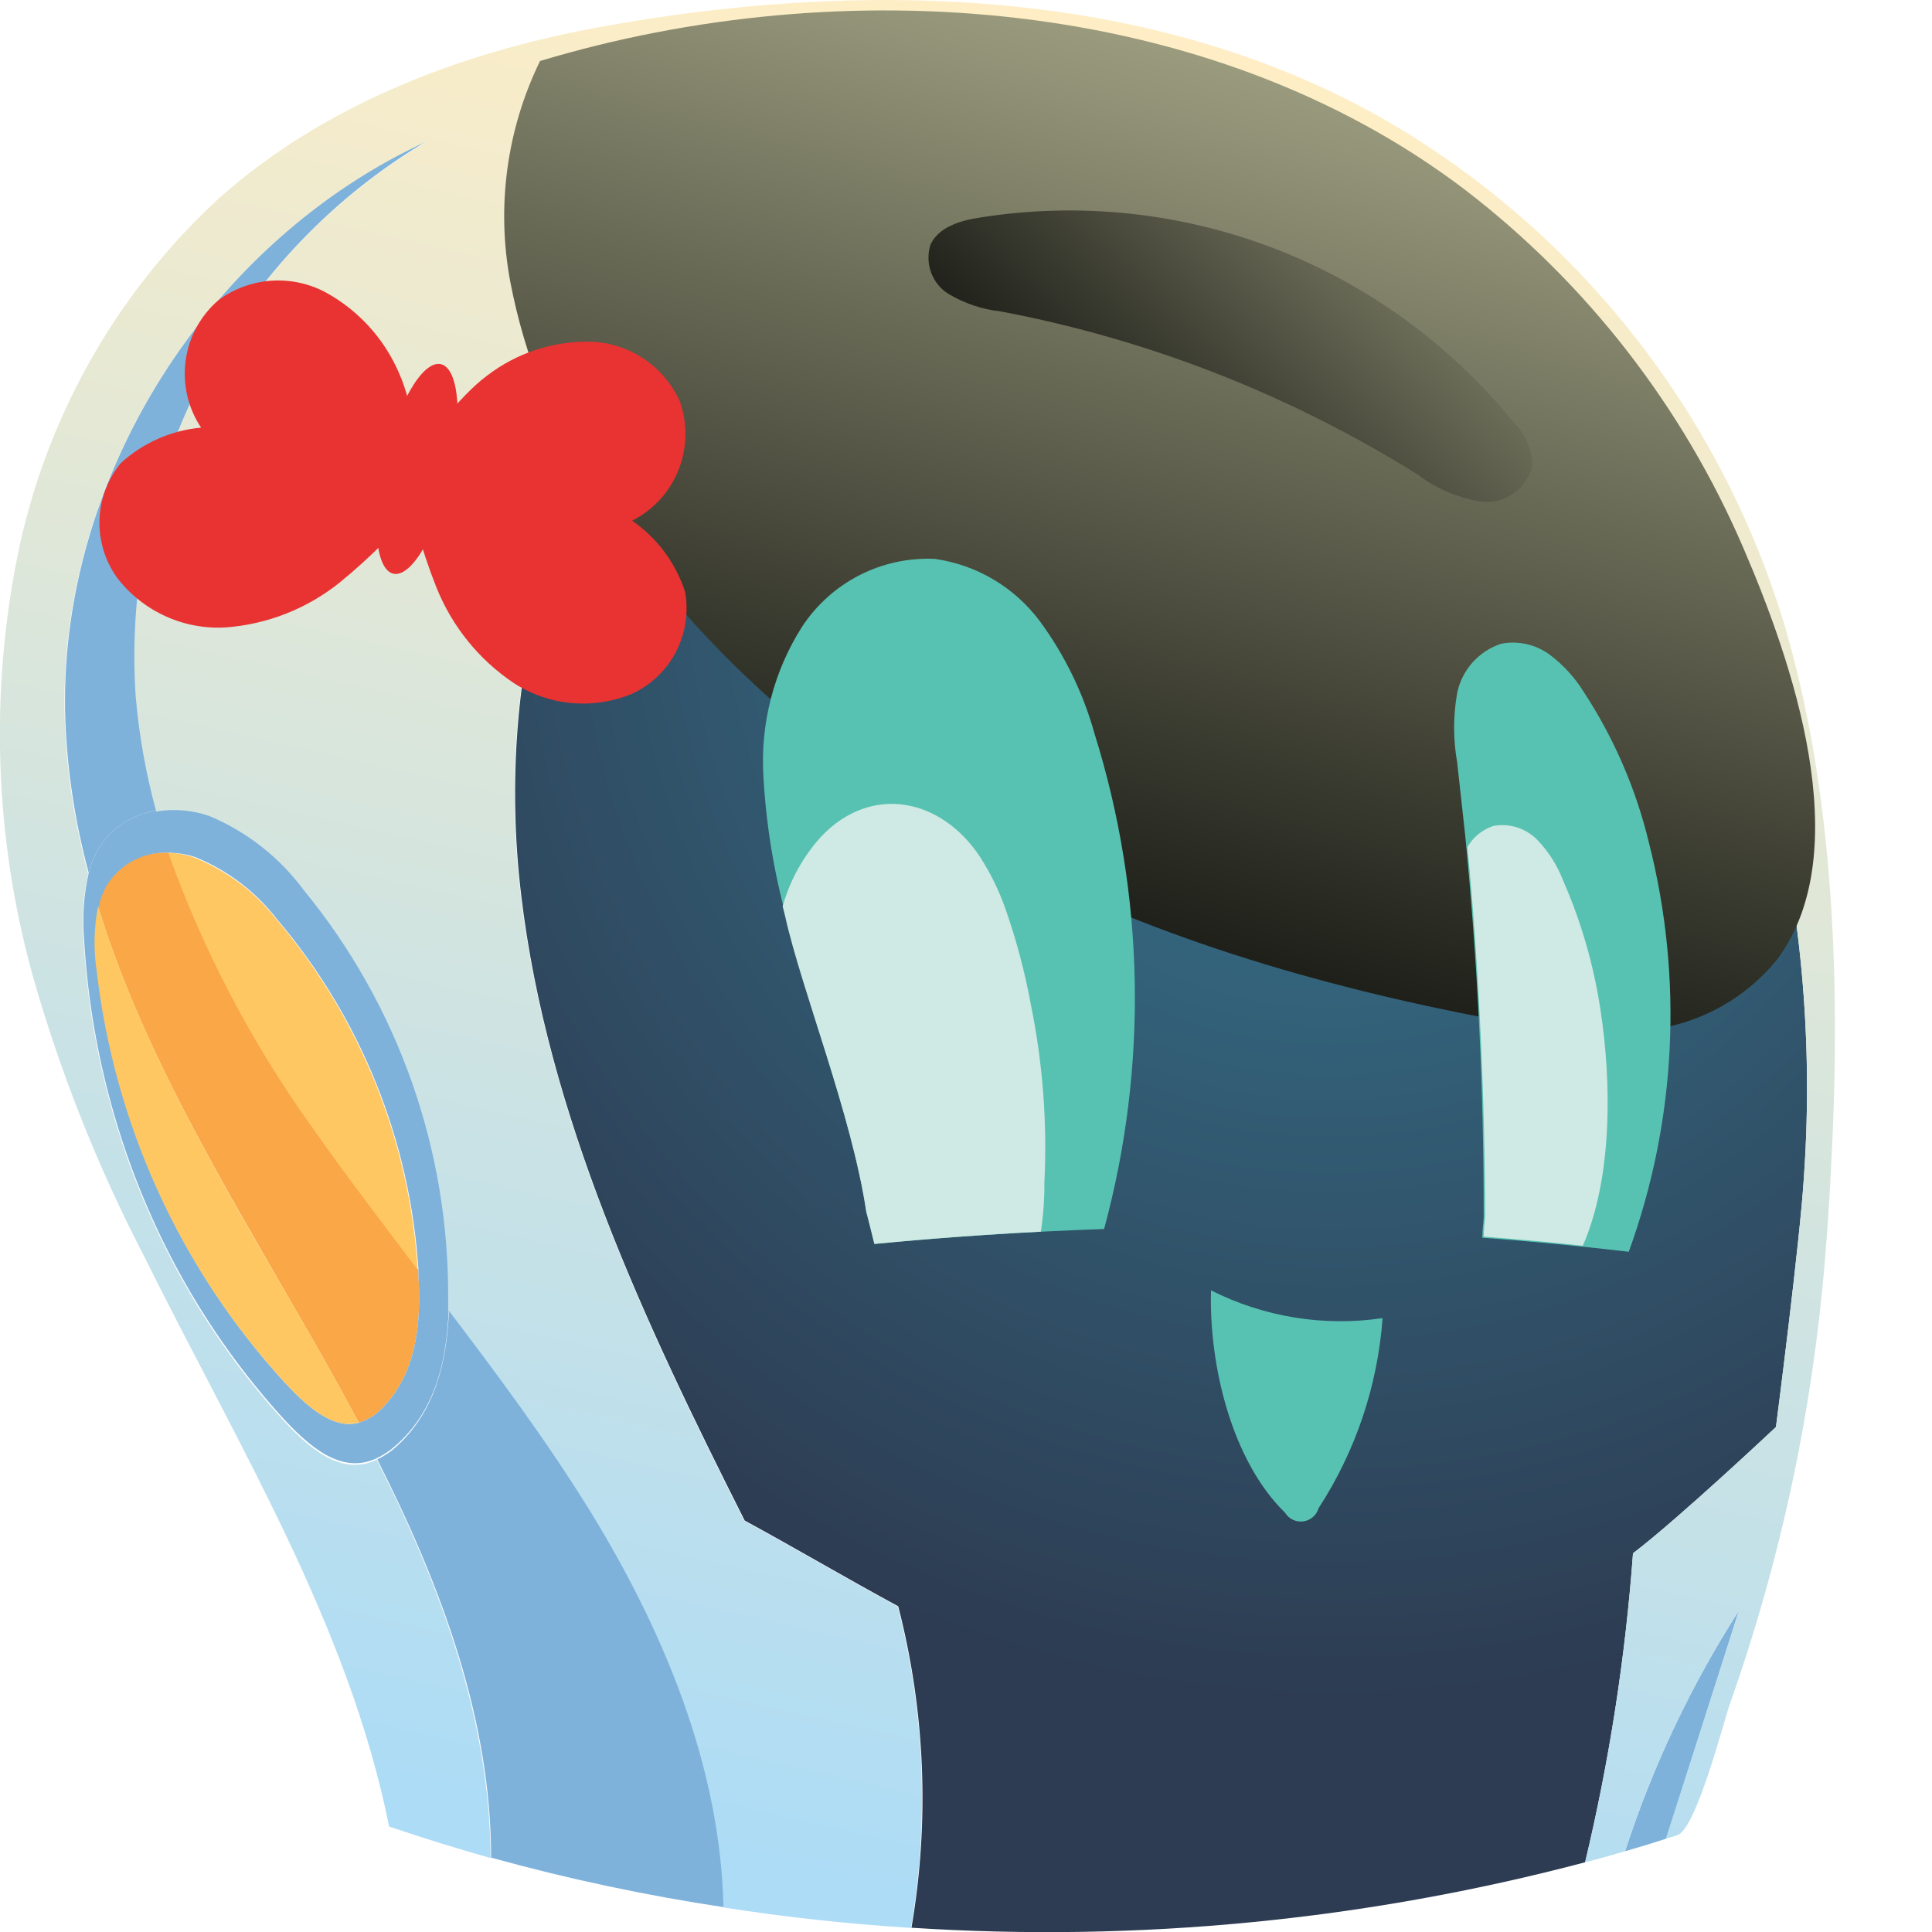<svg width="90" height="90" viewBox="0 0 90 90" fill="none" xmlns="http://www.w3.org/2000/svg">
<g clip-path="url(#clip0_641_2014)">
<path d="M24.276 41.673C25.486 51.956 30.038 61.61 34.69 70.833C37.011 72.093 39.513 73.568 41.843 74.827C43.101 79.718 43.312 84.822 42.46 89.801C53.015 90.485 63.611 89.456 73.841 86.752C74.97 82.022 75.716 77.209 76.072 72.358C78.179 70.759 82.731 66.475 82.731 66.475C82.731 66.475 83.867 57.716 84.04 54.732C84.473 48.404 83.887 42.046 82.303 35.905C79.529 25.58 73.034 16.018 63.608 11.046C54.183 6.074 41.777 6.555 33.636 13.432C25.782 20.078 23.049 31.398 24.276 41.673Z" fill="url(#paint0_radial_641_2014)"/>
<path d="M4.569 42.228C6.594 48.857 10.331 55.031 13.797 61.063C14.785 62.762 15.772 64.502 16.711 66.276C17.148 66.145 17.542 65.896 17.847 65.555C19.37 63.972 19.633 61.743 19.493 59.431C19.493 59.34 19.493 59.257 19.493 59.157C17.847 56.97 16.151 54.766 14.554 52.487C11.746 48.567 9.496 44.272 7.87 39.725C7.295 39.685 6.72 39.8 6.204 40.06C5.689 40.319 5.252 40.713 4.939 41.2C4.761 41.52 4.636 41.868 4.569 42.228Z" fill="#FAA747"/>
<path d="M3.918 43.769C3.828 42.729 3.9 41.68 4.132 40.662C4.255 40.151 4.476 39.67 4.783 39.245C5.396 38.436 6.301 37.904 7.302 37.762C8.129 37.624 8.978 37.696 9.771 37.969C11.522 38.7 13.043 39.894 14.175 41.424C18.573 46.784 20.954 53.532 20.901 60.483C20.901 60.649 20.901 60.815 20.901 60.972C20.819 63.408 20.275 65.72 18.431 67.344C18.169 67.578 17.875 67.774 17.559 67.925C15.912 68.712 14.414 67.427 13.015 65.878C10.88 63.491 9.077 60.823 7.656 57.948C5.475 53.523 4.204 48.7 3.918 43.769ZM13.286 64.428C14.389 65.604 15.534 66.582 16.711 66.276C17.148 66.145 17.542 65.896 17.847 65.555C19.37 63.972 19.633 61.743 19.493 59.431C19.493 59.34 19.493 59.257 19.493 59.157C19.112 53.139 16.801 47.408 12.908 42.825C11.906 41.528 10.579 40.524 9.063 39.916C8.698 39.8 8.319 39.736 7.936 39.725C7.361 39.685 6.785 39.8 6.27 40.06C5.754 40.319 5.318 40.713 5.005 41.2C4.815 41.518 4.679 41.866 4.602 42.228C4.406 43.214 4.384 44.226 4.536 45.219C5.357 52.394 8.422 59.12 13.286 64.428Z" fill="#7EB2DB"/>
<path d="M4.503 45.22C5.334 52.398 8.41 59.124 13.286 64.428C14.389 65.604 15.534 66.582 16.711 66.276C15.772 64.502 14.785 62.762 13.797 61.063C10.306 55.031 6.594 48.824 4.569 42.228C4.373 43.214 4.351 44.226 4.503 45.22ZM12.875 42.825C16.768 47.408 19.079 53.139 19.46 59.157C17.814 56.97 16.118 54.766 14.521 52.487C11.713 48.567 9.463 44.272 7.837 39.726C8.22 39.736 8.599 39.8 8.965 39.916C10.504 40.514 11.855 41.519 12.875 42.825Z" fill="#FFC761"/>
<path d="M75.701 86.238C76.343 86.055 76.993 85.857 77.627 85.65L81.011 75.018C78.769 78.513 76.985 82.284 75.701 86.238ZM20.012 6.497C15.561 9.104 11.924 12.913 9.509 17.491C7.094 22.07 5.999 27.237 6.347 32.409C6.503 34.218 6.822 36.01 7.302 37.762C6.301 37.904 5.396 38.436 4.783 39.245C4.476 39.67 4.255 40.151 4.132 40.662C3.51 38.368 3.146 36.011 3.046 33.635C2.61 22.332 9.771 11.129 20.012 6.497ZM20.917 61.005C23.206 64.022 25.462 67.046 27.454 70.261C30.936 75.888 33.603 82.277 33.743 88.848C30.078 88.297 26.449 87.525 22.877 86.536C22.877 80.097 20.555 73.883 17.575 67.983C17.892 67.832 18.186 67.636 18.448 67.403C20.275 65.754 20.819 63.442 20.917 61.005Z" fill="#7EB2DB"/>
<path d="M0.807 25.937C2.103 19.502 5.398 13.649 10.216 9.223C15.065 4.914 21.346 2.486 27.717 1.301C39.867 -0.953 53.45 -0.713 64.448 5.544C73.342 10.657 79.983 18.971 83.036 28.812C85.505 36.941 85.761 46.214 85.275 54.799C85.209 56.116 85.118 57.426 85.011 58.702C84.433 65.743 82.95 72.678 80.599 79.335C80.278 80.247 79.01 85.227 78.13 85.492C77.957 85.55 77.784 85.608 77.603 85.65L81.011 75.018C78.77 78.513 76.985 82.284 75.701 86.238C75.084 86.42 74.466 86.594 73.841 86.752C74.97 82.022 75.716 77.209 76.072 72.358C78.179 70.759 82.731 66.475 82.731 66.475C82.731 66.475 83.867 57.716 84.04 54.732C84.473 48.404 83.887 42.046 82.303 35.906C79.529 25.58 73.034 16.018 63.608 11.046C54.183 6.074 41.777 6.555 33.636 13.432C25.758 20.062 23.025 31.406 24.251 41.681C25.478 51.956 30.014 61.619 34.665 70.841C36.986 72.101 39.489 73.576 41.818 74.836C43.076 79.726 43.287 84.831 42.436 89.809C39.505 89.627 36.594 89.309 33.702 88.856C33.562 82.285 30.895 75.896 27.413 70.27C25.42 67.055 23.165 64.03 20.876 61.014C20.876 60.856 20.876 60.691 20.876 60.525C20.929 53.574 18.548 46.826 14.151 41.466C13.019 39.936 11.497 38.742 9.747 38.01C8.953 37.737 8.105 37.666 7.277 37.803C6.798 36.052 6.478 34.26 6.322 32.45C5.974 27.278 7.07 22.111 9.484 17.533C11.899 12.954 15.537 9.146 19.987 6.538C9.747 11.178 2.585 22.374 3.021 33.676C3.121 36.052 3.485 38.409 4.108 40.703C3.875 41.721 3.803 42.77 3.894 43.811C4.18 48.754 5.457 53.589 7.648 58.022C9.069 60.898 10.871 63.566 13.007 65.952C14.406 67.502 15.888 68.786 17.551 67.999C20.531 73.899 22.827 80.114 22.852 86.553C21.263 86.105 19.683 85.616 18.127 85.086C16.233 75.648 11.014 67.212 6.701 58.495C4.522 54.296 2.776 49.884 1.49 45.327C-0.238 39.006 -0.472 32.365 0.807 25.937Z" fill="url(#paint1_linear_641_2014)"/>
<path style="mix-blend-mode:screen" d="M25.157 2.842C23.599 6.034 23.114 9.649 23.774 13.142C24.444 16.625 25.78 19.943 27.709 22.912C32.146 30.088 38.74 35.69 46.05 39.643C53.359 43.595 61.386 45.932 69.486 47.473C71.822 48.01 74.226 48.186 76.615 47.995C77.812 47.884 78.976 47.533 80.037 46.964C81.099 46.395 82.037 45.619 82.797 44.681C86.559 39.585 83.447 30.718 81.225 25.556C78.396 18.961 73.932 13.208 68.259 8.85C56.315 -0.24 39.201 -1.384 25.157 2.842Z" fill="url(#paint2_linear_641_2014)"/>
<path d="M40.353 56.439C40.485 56.945 40.608 57.442 40.732 57.948C44.272 57.608 47.836 57.376 51.433 57.252C53.486 49.678 53.332 41.67 50.989 34.182C50.464 32.295 49.602 30.521 48.445 28.945C47.86 28.16 47.127 27.499 46.288 27C45.449 26.501 44.52 26.173 43.555 26.036C42.34 25.978 41.131 26.238 40.045 26.791C38.96 27.345 38.037 28.172 37.365 29.193C36.048 31.26 35.417 33.695 35.562 36.146C35.683 38.356 36.036 40.548 36.616 42.684C37.332 46.098 39.678 51.915 40.353 56.439ZM68.251 38.88L67.881 35.516C67.691 34.447 67.691 33.353 67.881 32.284C67.99 31.753 68.238 31.261 68.598 30.858C68.958 30.455 69.418 30.155 69.93 29.989C70.321 29.912 70.722 29.918 71.111 30.005C71.499 30.092 71.865 30.258 72.186 30.494C72.823 30.971 73.365 31.564 73.783 32.243C75.187 34.386 76.212 36.758 76.812 39.253C78.421 45.556 78.094 52.201 75.874 58.312C73.61 58.047 71.33 57.823 69.05 57.658C69.05 57.334 69.099 57.02 69.115 56.705C69.124 50.752 68.835 44.803 68.251 38.88Z" fill="#58C2B2"/>
<path d="M45.663 39.933C46.137 40.673 46.527 41.465 46.823 42.294C47.346 43.782 47.751 45.309 48.033 46.86C48.58 49.564 48.788 52.325 48.651 55.081C48.658 55.849 48.603 56.617 48.486 57.376C45.89 57.508 43.306 57.699 40.732 57.948C40.608 57.442 40.485 56.945 40.353 56.44C39.678 51.915 37.332 46.098 36.575 42.684C36.533 42.526 36.501 42.369 36.459 42.22C36.798 41.011 37.412 39.899 38.254 38.971C40.608 36.494 43.868 37.198 45.663 39.933Z" fill="#CFEAE4"/>
<path d="M69.576 38.474C69.944 38.408 70.322 38.433 70.678 38.547C71.034 38.661 71.356 38.861 71.618 39.129C72.136 39.67 72.542 40.309 72.812 41.01C73.658 42.936 74.245 44.968 74.557 47.051C75.067 50.365 75.133 54.824 73.734 58.031C72.203 57.865 70.655 57.724 69.115 57.608C69.115 57.285 69.165 56.97 69.181 56.655C69.181 51.625 68.91 45.054 68.358 39.46C68.628 38.99 69.063 38.639 69.576 38.474Z" fill="#CFEAE4"/>
<path d="M56.414 60.11C58.883 61.356 61.674 61.808 64.407 61.403C64.174 64.559 63.149 67.605 61.427 70.253C61.38 70.414 61.288 70.559 61.161 70.668C61.035 70.778 60.88 70.849 60.714 70.871C60.549 70.894 60.38 70.868 60.229 70.797C60.078 70.725 59.951 70.611 59.863 70.469C57.377 68.041 56.315 63.599 56.414 60.11Z" fill="#58C2B2"/>
<path style="mix-blend-mode:screen" d="M70.482 19.639C71.028 20.17 71.351 20.89 71.388 21.653C71.272 22.188 70.963 22.66 70.52 22.977C70.077 23.295 69.532 23.434 68.992 23.368C67.913 23.192 66.893 22.754 66.02 22.092C60.077 18.385 53.505 15.814 46.634 14.51C45.761 14.414 44.919 14.132 44.164 13.681C43.799 13.446 43.52 13.096 43.371 12.686C43.222 12.276 43.212 11.827 43.341 11.41C43.703 10.582 44.741 10.267 45.654 10.134C50.257 9.402 54.969 9.894 59.325 11.561C63.68 13.229 67.526 16.013 70.482 19.639Z" fill="url(#paint3_linear_641_2014)"/>
<path d="M19.888 22.995C18.689 24.523 17.326 25.913 15.822 27.138C14.306 28.354 12.461 29.081 10.529 29.227C9.565 29.287 8.601 29.11 7.721 28.711C6.84 28.313 6.069 27.705 5.474 26.939C4.903 26.157 4.608 25.204 4.634 24.233C4.661 23.262 5.009 22.328 5.622 21.578C6.658 20.629 7.973 20.047 9.368 19.921C8.753 19.001 8.497 17.885 8.649 16.787C8.801 15.689 9.35 14.687 10.191 13.971C10.899 13.454 11.736 13.145 12.608 13.079C13.48 13.014 14.354 13.193 15.13 13.598C16.673 14.429 17.892 15.761 18.588 17.377C19.271 18.893 19.51 21.288 19.888 22.995Z" fill="#E83332"/>
<path d="M18.802 21.785C19.104 23.699 19.617 25.572 20.333 27.37C21.059 29.18 22.309 30.728 23.922 31.812C24.733 32.34 25.66 32.662 26.622 32.75C27.584 32.838 28.553 32.689 29.446 32.317C30.322 31.914 31.04 31.228 31.487 30.369C31.934 29.509 32.085 28.524 31.915 27.569C31.475 26.222 30.608 25.057 29.446 24.255C30.432 23.76 31.202 22.917 31.611 21.887C32.019 20.857 32.037 19.712 31.66 18.669C31.293 17.873 30.714 17.195 29.988 16.709C29.261 16.224 28.416 15.95 27.544 15.918C25.793 15.873 24.08 16.431 22.687 17.501C21.329 18.512 19.954 20.484 18.802 21.785Z" fill="#E83332"/>
<path d="M20.963 22.197C21.575 19.503 21.385 17.16 20.538 16.965C19.692 16.77 18.509 18.797 17.897 21.492C17.285 24.186 17.475 26.529 18.322 26.724C19.168 26.919 20.351 24.892 20.963 22.197Z" fill="#E83332"/>
</g>
<defs>
<radialGradient id="paint0_radial_641_2014" cx="0" cy="0" r="1" gradientUnits="userSpaceOnUse" gradientTransform="translate(61.922 26.817) rotate(168.391) scale(51.861 52.177)">
<stop stop-color="#367992"/>
<stop offset="1" stop-color="#2D3C52"/>
</radialGradient>
<linearGradient id="paint1_linear_641_2014" x1="52.479" y1="1.467" x2="33.181" y2="86.324" gradientUnits="userSpaceOnUse">
<stop stop-color="#FFEEC5"/>
<stop offset="1" stop-color="#ADDCF6"/>
</linearGradient>
<linearGradient id="paint2_linear_641_2014" x1="63.094" y1="-6.363" x2="46.572" y2="52.678" gradientUnits="userSpaceOnUse">
<stop stop-color="#BDBE9A"/>
<stop offset="0.16" stop-color="#9D9E80"/>
<stop offset="0.74" stop-color="#2D2E25"/>
<stop offset="1" stop-color="#010101"/>
</linearGradient>
<linearGradient id="paint3_linear_641_2014" x1="72.334" y1="0.729" x2="47.789" y2="26.595" gradientUnits="userSpaceOnUse">
<stop stop-color="#BDBE9A"/>
<stop offset="0.16" stop-color="#9D9E80"/>
<stop offset="0.74" stop-color="#2D2E25"/>
<stop offset="1" stop-color="#010101"/>
</linearGradient>
<clipPath id="clip0_641_2014">
<rect width="90" height="90" fill="white"/>
</clipPath>
</defs>
</svg>
